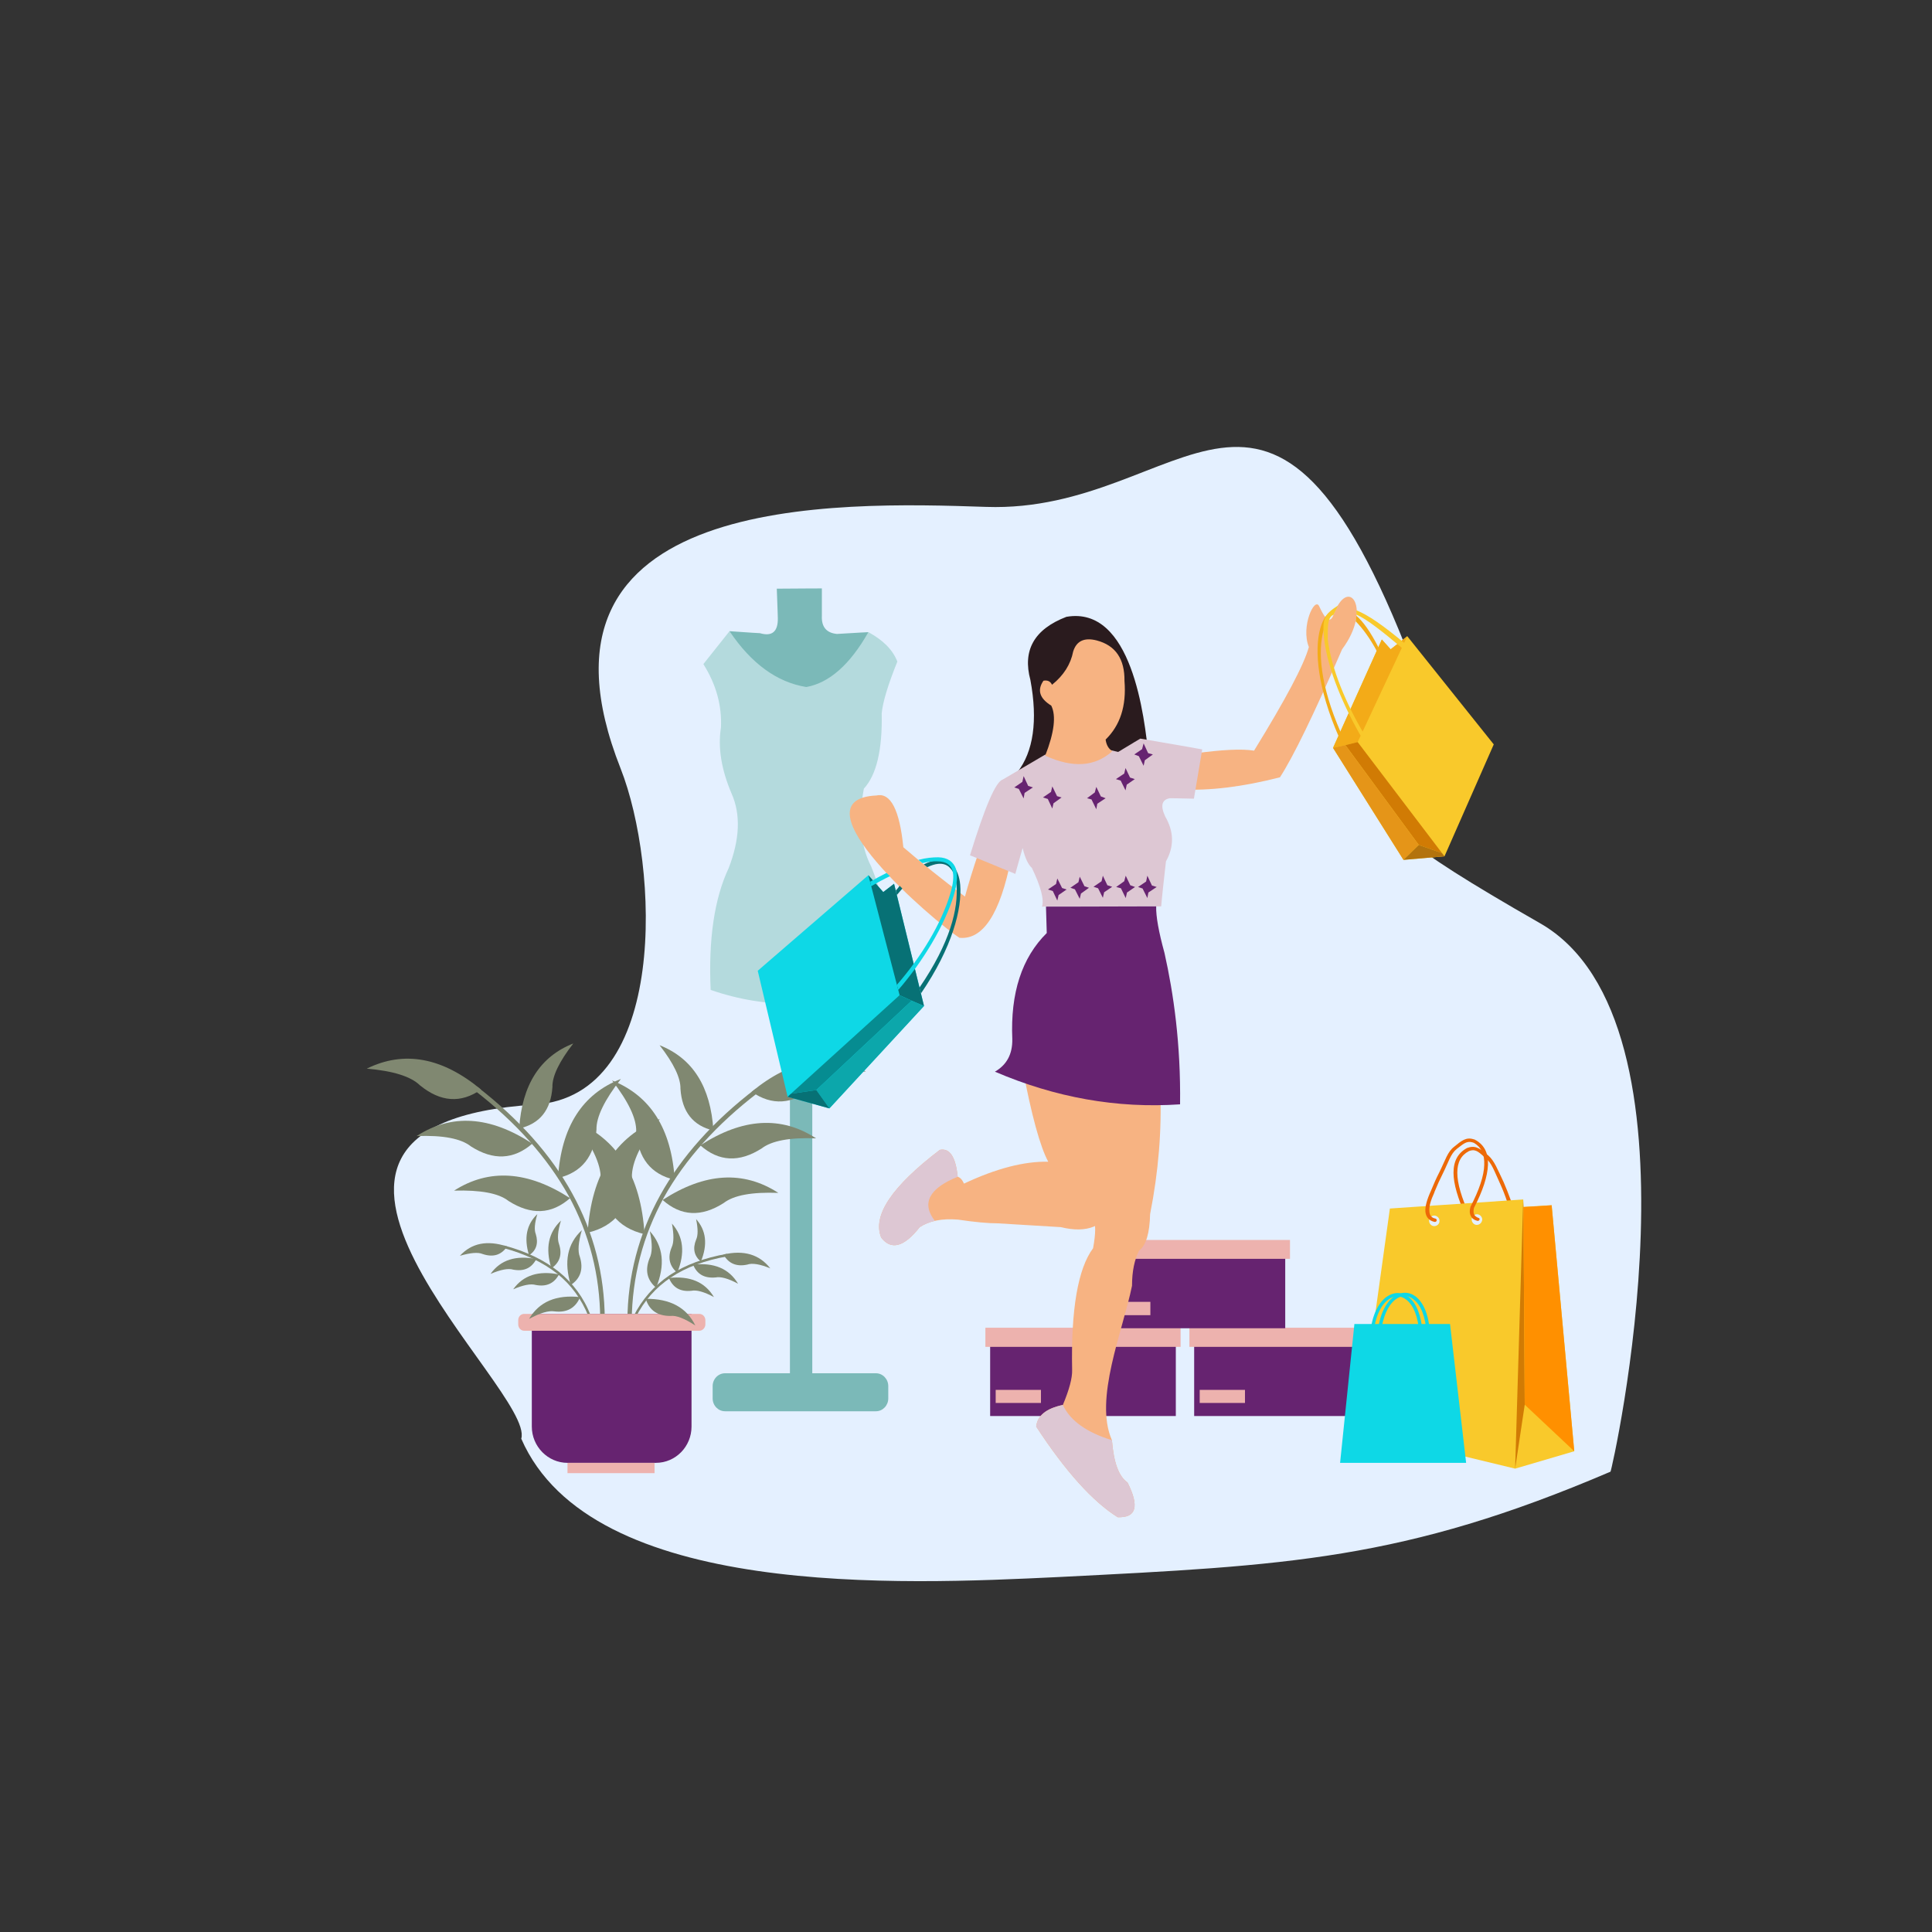 <svg xmlns="http://www.w3.org/2000/svg" xmlns:xlink="http://www.w3.org/1999/xlink" width="40" zoomAndPan="magnify" viewBox="0 0 30 30" height="40" preserveAspectRatio="xMidYMid meet" version="1.0"><rect x="0" y="0" width="30" height="30" fill="#333333" stroke="none"/><defs><clipPath id="a531d8167d"><path d="M 6 6 L 26 6 L 26 24.836 L 6 24.836 Z M 6 6 " clip-rule="nonzero"/></clipPath></defs><g clip-path="url(#a531d8167d)"><path fill="#e4f0ff" d="M 8.094 22.34 C 8.324 21.582 3.391 17.461 8.305 17.152 C 10.391 17.023 10.234 13.449 9.637 11.934 C 7.941 7.645 13.012 7.793 15.312 7.871 C 18.43 7.98 19.707 4.516 21.926 10.297 C 23.027 13.184 19.395 11.75 23.914 14.336 C 26.605 15.875 25.027 22.844 25.008 22.852 C 21.789 24.23 19.977 24.309 16.441 24.488 C 14 24.605 9.18 24.832 8.094 22.34 Z M 8.094 22.34 " fill-opacity="1" fill-rule="evenodd"/></g><path fill="#7bb9b8" d="M 11.258 21.324 L 12.266 21.324 L 12.266 15.375 L 12.613 15.375 L 12.613 21.324 L 13.602 21.324 C 13.707 21.324 13.793 21.414 13.793 21.523 L 13.793 21.715 C 13.793 21.824 13.707 21.914 13.602 21.914 L 11.258 21.914 C 11.152 21.914 11.066 21.824 11.066 21.715 L 11.066 21.523 C 11.066 21.414 11.152 21.324 11.258 21.324 Z M 11.258 21.324 " fill-opacity="1" fill-rule="evenodd"/><path fill="#7bb9b8" d="M 11.328 9.801 C 11.641 9.824 11.801 9.832 11.801 9.832 C 11.988 9.887 12.082 9.809 12.078 9.598 C 12.078 9.598 12.074 9.445 12.062 9.141 C 12.527 9.137 12.762 9.137 12.762 9.137 C 12.762 9.422 12.762 9.562 12.762 9.562 C 12.754 9.734 12.832 9.828 12.996 9.844 C 13.32 9.824 13.484 9.816 13.484 9.816 C 13.523 10.418 13.539 10.715 13.539 10.715 C 12.086 10.715 11.355 10.711 11.355 10.711 C 11.336 10.102 11.328 9.801 11.328 9.801 Z M 11.328 9.801 " fill-opacity="1" fill-rule="evenodd"/><path fill="#b4dadd" d="M 11.195 11.297 C 11.211 10.957 11.121 10.629 10.922 10.312 L 11.328 9.801 C 11.664 10.301 12.062 10.594 12.52 10.668 C 12.875 10.605 13.199 10.32 13.484 9.816 C 13.711 9.938 13.863 10.09 13.934 10.273 C 13.789 10.633 13.707 10.902 13.691 11.078 C 13.703 11.645 13.609 12.035 13.414 12.246 C 13.324 12.734 13.363 13.137 13.527 13.453 C 13.793 14.113 13.883 14.734 13.801 15.316 C 12.828 15.66 11.91 15.676 11.035 15.371 C 11 14.59 11.09 13.957 11.316 13.477 C 11.488 13.031 11.504 12.645 11.359 12.32 C 11.203 11.953 11.145 11.613 11.195 11.297 Z M 11.195 11.297 " fill-opacity="1" fill-rule="evenodd"/><path fill="#808871" d="M 9.328 18.301 C 9.359 18.777 9.586 19.066 10.008 19.164 C 9.953 18.258 9.582 17.672 8.898 17.398 C 9.188 17.773 9.332 18.074 9.328 18.301 Z M 9.328 18.301 " fill-opacity="1" fill-rule="evenodd"/><path fill="#808871" d="M 9.879 17.566 C 9.906 17.98 10.105 18.234 10.477 18.32 C 10.426 17.527 10.102 17.016 9.504 16.777 C 9.758 17.105 9.883 17.367 9.879 17.566 Z M 9.879 17.566 " fill-opacity="1" fill-rule="evenodd"/><path fill="#808871" d="M 10.566 16.906 C 10.59 17.266 10.762 17.48 11.078 17.555 C 11.035 16.875 10.758 16.434 10.242 16.23 C 10.461 16.512 10.57 16.738 10.566 16.906 Z M 10.566 16.906 " fill-opacity="1" fill-rule="evenodd"/><path fill="#808871" d="M 11.238 18.68 C 10.891 18.902 10.574 18.887 10.289 18.633 C 10.945 18.207 11.543 18.172 12.086 18.523 C 11.676 18.508 11.395 18.559 11.238 18.68 Z M 11.238 18.68 " fill-opacity="1" fill-rule="evenodd"/><path fill="#808871" d="M 11.828 17.832 C 11.48 18.055 11.16 18.039 10.875 17.785 C 11.531 17.359 12.133 17.324 12.672 17.676 C 12.262 17.66 11.98 17.715 11.828 17.832 Z M 11.828 17.832 " fill-opacity="1" fill-rule="evenodd"/><path fill="#808871" d="M 12.625 16.891 C 12.305 17.152 11.984 17.172 11.672 16.953 C 12.277 16.453 12.867 16.348 13.445 16.637 C 13.039 16.668 12.762 16.754 12.625 16.891 Z M 12.625 16.891 " fill-opacity="1" fill-rule="evenodd"/><path fill="#808871" d="M 11.738 16.902 C 11.078 17.406 10.582 17.961 10.25 18.562 C 9.918 19.164 9.746 19.816 9.742 20.512 L 9.809 20.512 C 9.816 19.828 9.984 19.188 10.309 18.594 C 10.637 18.004 11.129 17.457 11.777 16.961 Z M 11.738 16.902 " fill-opacity="1" fill-rule="nonzero"/><path fill="#662370" d="M 8.258 20.402 L 10.738 20.402 L 10.738 22.152 C 10.738 22.461 10.492 22.715 10.184 22.715 L 8.812 22.715 C 8.508 22.715 8.258 22.461 8.258 22.152 Z M 8.258 20.402 " fill-opacity="1" fill-rule="evenodd"/><path fill="#808871" d="M 9.836 20.441 C 9.969 20.176 10.156 19.965 10.398 19.801 C 10.641 19.641 10.938 19.531 11.289 19.469 L 11.297 19.508 C 10.949 19.57 10.656 19.676 10.418 19.836 C 10.184 19.992 10 20.199 9.871 20.457 Z M 9.836 20.441 " fill-opacity="1" fill-rule="nonzero"/><path fill="#808871" d="M 10.086 19.539 C 10.012 19.727 10.047 19.875 10.188 19.996 C 10.332 19.641 10.301 19.352 10.09 19.117 C 10.133 19.316 10.129 19.457 10.086 19.539 Z M 10.086 19.539 " fill-opacity="1" fill-rule="evenodd"/><path fill="#808871" d="M 10.43 19.367 C 10.363 19.527 10.395 19.66 10.516 19.762 C 10.641 19.457 10.613 19.199 10.434 19 C 10.465 19.168 10.465 19.293 10.43 19.367 Z M 10.43 19.367 " fill-opacity="1" fill-rule="evenodd"/><path fill="#808871" d="M 10.809 19.25 C 10.754 19.387 10.777 19.5 10.883 19.59 C 10.992 19.324 10.965 19.105 10.809 18.93 C 10.84 19.082 10.84 19.184 10.809 19.25 Z M 10.809 19.25 " fill-opacity="1" fill-rule="evenodd"/><path fill="#808871" d="M 10.738 20.043 C 10.566 20.062 10.449 19.996 10.387 19.844 C 10.715 19.809 10.945 19.906 11.086 20.141 C 10.934 20.059 10.816 20.027 10.738 20.043 Z M 10.738 20.043 " fill-opacity="1" fill-rule="evenodd"/><path fill="#808871" d="M 11.113 19.836 C 10.941 19.852 10.824 19.789 10.762 19.637 C 11.09 19.602 11.32 19.699 11.461 19.934 C 11.309 19.852 11.191 19.82 11.113 19.836 Z M 11.113 19.836 " fill-opacity="1" fill-rule="evenodd"/><path fill="#808871" d="M 11.602 19.637 C 11.438 19.672 11.312 19.621 11.234 19.48 C 11.551 19.406 11.793 19.48 11.961 19.695 C 11.801 19.629 11.68 19.609 11.602 19.637 Z M 11.602 19.637 " fill-opacity="1" fill-rule="evenodd"/><path fill="#808871" d="M 9.172 20.426 C 9.066 20.152 8.898 19.926 8.676 19.746 C 8.449 19.566 8.168 19.43 7.828 19.34 L 7.816 19.379 C 8.152 19.469 8.43 19.602 8.652 19.777 C 8.871 19.953 9.031 20.176 9.137 20.438 Z M 9.172 20.426 " fill-opacity="1" fill-rule="nonzero"/><path fill="#808871" d="M 9.004 19.516 C 9.062 19.703 9.016 19.852 8.863 19.953 C 8.754 19.594 8.809 19.312 9.035 19.102 C 8.98 19.289 8.969 19.43 9.004 19.516 Z M 9.004 19.516 " fill-opacity="1" fill-rule="evenodd"/><path fill="#808871" d="M 8.68 19.316 C 8.734 19.48 8.691 19.605 8.562 19.695 C 8.465 19.383 8.516 19.137 8.711 18.953 C 8.66 19.117 8.652 19.238 8.68 19.316 Z M 8.68 19.316 " fill-opacity="1" fill-rule="evenodd"/><path fill="#808871" d="M 8.32 19.164 C 8.363 19.305 8.328 19.418 8.215 19.492 C 8.133 19.223 8.176 19.012 8.344 18.852 C 8.301 18.996 8.293 19.098 8.32 19.164 Z M 8.32 19.164 " fill-opacity="1" fill-rule="evenodd"/><path fill="#808871" d="M 8.32 19.953 C 8.484 19.984 8.605 19.93 8.68 19.789 C 8.363 19.727 8.125 19.801 7.969 20.02 C 8.125 19.953 8.242 19.93 8.32 19.953 Z M 8.32 19.953 " fill-opacity="1" fill-rule="evenodd"/><path fill="#808871" d="M 7.969 19.715 C 8.137 19.746 8.254 19.691 8.328 19.551 C 8.012 19.488 7.773 19.562 7.617 19.781 C 7.773 19.715 7.891 19.691 7.969 19.715 Z M 7.969 19.715 " fill-opacity="1" fill-rule="evenodd"/><path fill="#808871" d="M 7.496 19.473 C 7.66 19.527 7.785 19.488 7.875 19.355 C 7.566 19.254 7.324 19.301 7.141 19.5 C 7.305 19.453 7.422 19.441 7.496 19.473 Z M 7.496 19.473 " fill-opacity="1" fill-rule="evenodd"/><path fill="#808871" d="M 9.812 18.277 C 9.777 18.754 9.547 19.043 9.125 19.141 C 9.184 18.23 9.559 17.645 10.246 17.375 C 9.949 17.75 9.809 18.051 9.812 18.277 Z M 9.812 18.277 " fill-opacity="1" fill-rule="evenodd"/><path fill="#808871" d="M 9.262 17.539 C 9.234 17.957 9.031 18.207 8.664 18.293 C 8.715 17.5 9.039 16.988 9.641 16.754 C 9.387 17.082 9.258 17.344 9.262 17.539 Z M 9.262 17.539 " fill-opacity="1" fill-rule="evenodd"/><path fill="#808871" d="M 8.578 16.879 C 8.555 17.238 8.379 17.453 8.062 17.523 C 8.105 16.844 8.387 16.406 8.902 16.203 C 8.684 16.484 8.574 16.711 8.578 16.879 Z M 8.578 16.879 " fill-opacity="1" fill-rule="evenodd"/><path fill="#808871" d="M 7.895 18.648 C 8.246 18.871 8.562 18.859 8.852 18.605 C 8.195 18.18 7.594 18.141 7.051 18.488 C 7.461 18.477 7.742 18.527 7.895 18.648 Z M 7.895 18.648 " fill-opacity="1" fill-rule="evenodd"/><path fill="#808871" d="M 7.312 17.801 C 7.66 18.023 7.977 18.008 8.266 17.758 C 7.609 17.328 7.012 17.289 6.469 17.641 C 6.879 17.625 7.16 17.68 7.312 17.801 Z M 7.312 17.801 " fill-opacity="1" fill-rule="evenodd"/><path fill="#808871" d="M 6.52 16.852 C 6.84 17.113 7.156 17.137 7.469 16.918 C 6.867 16.418 6.273 16.309 5.695 16.594 C 6.105 16.629 6.379 16.715 6.52 16.852 Z M 6.52 16.852 " fill-opacity="1" fill-rule="evenodd"/><path fill="#808871" d="M 7.406 16.871 C 8.062 17.379 8.555 17.93 8.887 18.535 C 9.219 19.137 9.387 19.789 9.391 20.488 L 9.32 20.488 C 9.316 19.801 9.152 19.16 8.828 18.566 C 8.5 17.977 8.012 17.426 7.363 16.926 Z M 7.406 16.871 " fill-opacity="1" fill-rule="nonzero"/><path fill="#edb2ae" d="M 8.812 22.715 L 10.164 22.715 L 10.164 22.875 L 8.812 22.875 Z M 8.812 22.715 " fill-opacity="1" fill-rule="evenodd"/><path fill="#edb2ae" d="M 8.141 20.402 L 10.859 20.402 C 10.91 20.402 10.953 20.445 10.953 20.5 L 10.953 20.566 C 10.953 20.617 10.91 20.664 10.859 20.664 L 8.141 20.664 C 8.086 20.664 8.047 20.617 8.047 20.566 L 8.047 20.5 C 8.047 20.445 8.086 20.402 8.141 20.402 Z M 8.141 20.402 " fill-opacity="1" fill-rule="evenodd"/><path fill="#808871" d="M 10.41 20.434 C 10.211 20.434 10.082 20.348 10.027 20.168 C 10.402 20.164 10.66 20.301 10.797 20.582 C 10.629 20.473 10.5 20.422 10.41 20.434 Z M 10.41 20.434 " fill-opacity="1" fill-rule="evenodd"/><path fill="#808871" d="M 8.609 20.363 C 8.805 20.387 8.938 20.309 9.008 20.141 C 8.637 20.102 8.375 20.211 8.215 20.48 C 8.387 20.387 8.52 20.348 8.609 20.363 Z M 8.609 20.363 " fill-opacity="1" fill-rule="evenodd"/><path fill="#662370" d="M 15.375 20.902 L 18.258 20.902 L 18.258 21.988 L 15.375 21.988 Z M 15.375 20.902 " fill-opacity="1" fill-rule="evenodd"/><path fill="#edb2ae" d="M 15.301 20.617 L 18.332 20.617 L 18.332 20.914 L 15.301 20.914 Z M 15.301 20.617 " fill-opacity="1" fill-rule="evenodd"/><path fill="#edb2ae" d="M 15.461 21.582 L 16.164 21.582 L 16.164 21.785 L 15.461 21.785 Z M 15.461 21.582 " fill-opacity="1" fill-rule="evenodd"/><path fill="#662370" d="M 18.543 20.902 L 21.426 20.902 L 21.426 21.988 L 18.543 21.988 Z M 18.543 20.902 " fill-opacity="1" fill-rule="evenodd"/><path fill="#edb2ae" d="M 18.469 20.617 L 21.496 20.617 L 21.496 20.914 L 18.469 20.914 Z M 18.469 20.617 " fill-opacity="1" fill-rule="evenodd"/><path fill="#edb2ae" d="M 18.629 21.582 L 19.332 21.582 L 19.332 21.785 L 18.629 21.785 Z M 18.629 21.582 " fill-opacity="1" fill-rule="evenodd"/><path fill="#662370" d="M 17.074 19.535 L 19.957 19.535 L 19.957 20.625 L 17.074 20.625 Z M 17.074 19.535 " fill-opacity="1" fill-rule="evenodd"/><path fill="#edb2ae" d="M 17 19.254 L 20.031 19.254 L 20.031 19.547 L 17 19.547 Z M 17 19.254 " fill-opacity="1" fill-rule="evenodd"/><path fill="#edb2ae" d="M 17.16 20.215 L 17.863 20.215 L 17.863 20.422 L 17.16 20.422 Z M 17.16 20.215 " fill-opacity="1" fill-rule="evenodd"/><path fill="#ed6907" d="M 22.707 19.082 C 22.688 19.086 22.672 19.078 22.668 19.062 C 22.664 19.051 22.676 19.035 22.688 19.031 C 22.723 19.023 22.742 19.012 22.754 18.988 C 22.77 18.961 22.77 18.93 22.762 18.887 C 22.637 18.609 22.57 18.383 22.57 18.211 C 22.57 18.027 22.641 17.902 22.777 17.828 L 22.785 17.824 C 22.793 17.824 22.801 17.82 22.812 17.816 C 22.93 17.785 23 17.852 23.109 17.941 C 23.207 18.027 23.254 18.16 23.348 18.355 C 23.387 18.445 23.426 18.543 23.465 18.652 C 23.52 18.789 23.543 18.895 23.535 18.973 C 23.523 19.059 23.477 19.113 23.391 19.129 C 23.375 19.133 23.359 19.121 23.355 19.109 C 23.352 19.094 23.359 19.082 23.375 19.078 C 23.438 19.066 23.469 19.027 23.477 18.969 C 23.484 18.898 23.461 18.797 23.41 18.668 L 23.406 18.668 C 23.371 18.562 23.332 18.465 23.293 18.379 C 23.203 18.184 23.164 18.059 23.066 17.98 C 22.977 17.906 22.926 17.84 22.832 17.867 C 22.82 17.871 22.816 17.871 22.809 17.875 C 22.688 17.938 22.629 18.047 22.629 18.211 C 22.629 18.379 22.695 18.598 22.82 18.871 L 22.82 18.875 C 22.832 18.93 22.824 18.977 22.809 19.012 C 22.789 19.047 22.754 19.07 22.707 19.082 Z M 22.707 19.082 " fill-opacity="1" fill-rule="nonzero"/><path fill="#f9c92b" d="M 24.445 22.535 L 24.094 18.715 L 23.656 18.742 L 23.652 18.625 L 21.582 18.766 L 21.102 22.219 L 23.527 22.805 Z M 22.273 18.875 C 22.23 18.875 22.191 18.91 22.191 18.957 C 22.191 19 22.227 19.039 22.27 19.039 C 22.316 19.039 22.352 19.004 22.352 18.961 C 22.355 18.914 22.316 18.879 22.273 18.875 Z M 22.934 18.855 C 22.891 18.855 22.852 18.891 22.852 18.934 C 22.852 18.98 22.887 19.02 22.93 19.02 C 22.977 19.02 23.012 18.984 23.016 18.938 C 23.016 18.895 22.98 18.855 22.934 18.855 Z M 22.934 18.855 " fill-opacity="1" fill-rule="evenodd"/><path fill="#d17b04" d="M 23.656 18.742 L 23.676 21.812 L 23.527 22.805 L 23.652 18.625 Z M 23.656 18.742 " fill-opacity="1" fill-rule="evenodd"/><path fill="#ed6907" d="M 22.938 18.957 C 22.953 18.961 22.969 18.953 22.973 18.941 C 22.98 18.926 22.973 18.914 22.953 18.91 C 22.926 18.898 22.902 18.883 22.891 18.859 C 22.879 18.836 22.879 18.801 22.887 18.758 C 23.027 18.488 23.098 18.266 23.105 18.09 C 23.113 17.91 23.051 17.781 22.914 17.703 L 22.91 17.703 C 22.902 17.695 22.895 17.691 22.883 17.691 C 22.766 17.652 22.691 17.715 22.582 17.805 C 22.477 17.883 22.445 18.012 22.348 18.207 C 22.305 18.289 22.262 18.387 22.219 18.492 C 22.156 18.629 22.129 18.734 22.133 18.812 C 22.141 18.898 22.188 18.953 22.273 18.973 C 22.289 18.977 22.305 18.969 22.309 18.953 C 22.312 18.941 22.305 18.926 22.289 18.922 C 22.227 18.91 22.199 18.871 22.195 18.809 C 22.188 18.738 22.215 18.641 22.273 18.516 L 22.273 18.512 C 22.316 18.406 22.359 18.312 22.402 18.227 C 22.496 18.039 22.523 17.918 22.621 17.84 C 22.715 17.77 22.77 17.711 22.863 17.738 C 22.867 17.742 22.879 17.742 22.887 17.746 C 23 17.812 23.055 17.926 23.047 18.09 C 23.043 18.258 22.969 18.477 22.832 18.742 L 22.832 18.746 C 22.816 18.801 22.82 18.848 22.84 18.883 C 22.855 18.918 22.891 18.945 22.938 18.957 Z M 22.938 18.957 " fill-opacity="1" fill-rule="nonzero"/><path fill="#ff9000" d="M 24.094 18.715 L 24.445 22.535 L 23.676 21.812 L 23.656 18.742 Z M 24.094 18.715 " fill-opacity="1" fill-rule="evenodd"/><path fill="#0ed8e6" d="M 21.328 20.715 C 21.324 20.73 21.312 20.742 21.297 20.742 C 21.285 20.738 21.273 20.727 21.277 20.711 C 21.301 20.422 21.406 20.227 21.531 20.137 C 21.586 20.098 21.645 20.078 21.703 20.078 C 21.762 20.078 21.82 20.102 21.875 20.141 C 21.988 20.23 22.074 20.422 22.09 20.711 C 22.09 20.727 22.078 20.738 22.066 20.742 C 22.051 20.742 22.039 20.73 22.039 20.715 C 22.023 20.441 21.945 20.266 21.84 20.184 C 21.797 20.148 21.75 20.133 21.703 20.129 C 21.656 20.129 21.605 20.145 21.559 20.18 C 21.445 20.262 21.352 20.441 21.328 20.715 Z M 21.328 20.715 " fill-opacity="1" fill-rule="nonzero"/><path fill="#0ed8e6" d="M 20.809 22.715 L 21.031 20.559 L 22.516 20.559 L 22.766 22.715 Z M 20.809 22.715 " fill-opacity="1" fill-rule="evenodd"/><path fill="#0ed8e6" d="M 21.441 20.711 C 21.438 20.727 21.426 20.738 21.414 20.734 C 21.398 20.734 21.387 20.723 21.391 20.707 C 21.418 20.414 21.52 20.223 21.645 20.133 C 21.699 20.094 21.758 20.074 21.816 20.074 C 21.875 20.074 21.934 20.094 21.988 20.137 C 22.102 20.227 22.191 20.418 22.203 20.707 C 22.207 20.723 22.195 20.734 22.18 20.734 C 22.164 20.738 22.152 20.727 22.152 20.711 C 22.137 20.438 22.059 20.262 21.953 20.18 C 21.91 20.145 21.863 20.125 21.816 20.125 C 21.77 20.125 21.719 20.141 21.672 20.176 C 21.562 20.258 21.469 20.438 21.441 20.711 Z M 21.441 20.711 " fill-opacity="1" fill-rule="nonzero"/><path fill="#f7b382" d="M 17.219 16.746 C 16.32 16.625 15.875 16.566 15.875 16.566 C 16.016 17.316 16.152 17.809 16.277 18.039 C 15.902 18.031 15.465 18.145 14.969 18.379 C 14.941 18.316 14.906 18.281 14.871 18.273 C 14.84 17.961 14.746 17.824 14.594 17.855 C 13.844 18.426 13.543 18.879 13.684 19.219 C 13.84 19.418 14.039 19.363 14.281 19.055 C 14.43 18.957 14.625 18.918 14.875 18.938 C 15.137 18.977 15.344 18.996 15.496 18.996 C 16.145 19.035 16.473 19.055 16.473 19.055 C 16.883 19.156 17.152 19.043 17.285 18.723 C 17.238 17.406 17.219 16.746 17.219 16.746 Z M 17.219 16.746 " fill-opacity="1" fill-rule="evenodd"/><path fill="#f7b382" d="M 18.016 16.902 C 18.043 17.547 17.988 18.199 17.859 18.852 C 17.852 19.148 17.797 19.336 17.688 19.418 C 17.617 19.559 17.578 19.738 17.578 19.965 C 17.434 20.672 16.984 21.727 17.266 22.363 C 17.293 22.707 17.371 22.926 17.508 23.02 C 17.695 23.391 17.645 23.57 17.355 23.559 C 16.973 23.32 16.547 22.852 16.09 22.152 C 16.109 21.98 16.246 21.871 16.504 21.816 C 16.605 21.574 16.652 21.395 16.648 21.273 C 16.629 20.332 16.738 19.699 16.973 19.383 C 17.016 19.152 17.016 19 16.977 18.926 C 16.852 17.762 16.883 16.949 17.07 16.492 C 17.703 16.766 18.016 16.902 18.016 16.902 Z M 18.016 16.902 " fill-opacity="1" fill-rule="evenodd"/><path fill="#f7b382" d="M 18.332 12.258 C 18.477 11.887 18.551 11.699 18.551 11.699 C 18.973 11.641 19.281 11.625 19.473 11.656 C 19.961 10.863 20.246 10.328 20.324 10.047 C 20.195 9.73 20.414 9.262 20.484 9.414 C 20.516 9.48 20.633 9.75 20.707 9.547 C 20.934 8.922 21.316 9.445 20.84 10.082 C 20.402 11.094 20.078 11.758 19.875 12.07 C 19.293 12.219 18.781 12.281 18.332 12.258 Z M 18.332 12.258 " fill-opacity="1" fill-rule="evenodd"/><path fill="#f7b382" d="M 15.699 13.336 C 15.371 13.246 15.207 13.203 15.207 13.203 C 15.105 13.504 15.031 13.746 14.984 13.922 C 14.629 13.656 14.312 13.402 14.027 13.156 C 13.969 12.574 13.828 12.305 13.613 12.352 C 12.281 12.41 14.523 14.324 14.898 14.562 C 15.262 14.598 15.531 14.191 15.699 13.336 Z M 15.699 13.336 " fill-opacity="1" fill-rule="evenodd"/><path fill="#2a1b1e" d="M 16.559 9.578 C 16.059 9.77 15.875 10.098 16 10.559 C 16.117 11.191 16.047 11.672 15.797 11.992 C 16.688 12.598 17.367 12.52 17.836 11.766 C 17.773 11.121 17.574 9.402 16.559 9.578 Z M 16.559 9.578 " fill-opacity="1" fill-rule="evenodd"/><path fill="#ddc7d3" d="M 16.227 11.719 C 16.84 11.656 17.145 11.625 17.145 11.625 C 17.293 11.66 17.363 11.676 17.363 11.676 C 17.578 11.547 17.691 11.477 17.707 11.469 C 18.348 11.578 18.668 11.637 18.668 11.637 C 18.582 12.145 18.539 12.402 18.539 12.402 C 18.289 12.395 18.164 12.395 18.164 12.395 C 18.039 12.418 18.016 12.512 18.094 12.68 C 18.23 12.914 18.234 13.145 18.105 13.375 C 18.07 13.688 18.043 13.922 18.031 14.074 C 16.797 14.078 16.18 14.078 16.18 14.078 C 16.215 13.973 16.164 13.77 16.023 13.477 C 15.969 13.43 15.918 13.328 15.879 13.168 C 15.801 13.438 15.766 13.57 15.766 13.57 C 15.297 13.375 15.062 13.281 15.062 13.281 C 15.293 12.531 15.461 12.137 15.57 12.105 C 16.008 11.848 16.227 11.719 16.227 11.719 Z M 16.227 11.719 " fill-opacity="1" fill-rule="evenodd"/><path fill="#662370" d="M 16.242 14.078 C 16.25 14.352 16.254 14.488 16.254 14.488 C 15.867 14.871 15.688 15.418 15.719 16.137 C 15.723 16.367 15.633 16.535 15.449 16.641 C 16.387 17.043 17.344 17.215 18.324 17.148 C 18.336 16.211 18.223 15.426 18.082 14.797 C 17.992 14.469 17.949 14.23 17.953 14.074 C 16.812 14.078 16.242 14.078 16.242 14.078 Z M 16.242 14.078 " fill-opacity="1" fill-rule="evenodd"/><path fill="#f7b382" d="M 17.273 11.664 C 17.004 11.906 16.66 11.93 16.23 11.734 C 16.371 11.375 16.402 11.113 16.324 10.957 C 16.141 10.844 16.102 10.715 16.203 10.57 C 16.266 10.559 16.309 10.578 16.336 10.633 C 16.516 10.488 16.625 10.316 16.664 10.117 C 16.715 9.953 16.836 9.895 17.031 9.945 C 17.324 10.023 17.465 10.234 17.461 10.574 C 17.492 10.961 17.395 11.262 17.168 11.484 C 17.18 11.57 17.215 11.629 17.273 11.664 Z M 17.273 11.664 " fill-opacity="1" fill-rule="evenodd"/><path fill="#ddc7d3" d="M 17.266 22.363 C 16.871 22.242 16.617 22.059 16.504 21.816 C 16.246 21.871 16.109 21.98 16.09 22.152 C 16.547 22.852 16.973 23.32 17.355 23.559 C 17.645 23.57 17.695 23.391 17.508 23.02 C 17.371 22.926 17.293 22.707 17.266 22.363 Z M 17.266 22.363 " fill-opacity="1" fill-rule="evenodd"/><path fill="#ddc7d3" d="M 14.281 19.055 C 14.348 19.012 14.426 18.98 14.516 18.957 C 14.305 18.684 14.426 18.453 14.871 18.273 C 14.84 17.961 14.746 17.824 14.594 17.855 C 13.844 18.426 13.543 18.879 13.684 19.219 C 13.84 19.418 14.039 19.363 14.281 19.055 Z M 14.281 19.055 " fill-opacity="1" fill-rule="evenodd"/><path fill="#662370" d="M 15.895 12.051 L 15.965 12.203 L 16.039 12.227 L 15.91 12.312 L 15.895 12.398 L 15.82 12.25 L 15.75 12.227 L 15.875 12.141 Z M 15.895 12.051 " fill-opacity="1" fill-rule="evenodd"/><path fill="#662370" d="M 16.34 12.211 L 16.414 12.363 L 16.484 12.383 L 16.359 12.473 L 16.34 12.555 L 16.27 12.406 L 16.195 12.383 L 16.32 12.297 Z M 16.34 12.211 " fill-opacity="1" fill-rule="evenodd"/><path fill="#662370" d="M 17.023 12.219 L 17.094 12.367 L 17.168 12.395 L 17.039 12.48 L 17.023 12.566 L 16.949 12.414 L 16.879 12.395 L 17 12.305 Z M 17.023 12.219 " fill-opacity="1" fill-rule="evenodd"/><path fill="#662370" d="M 17.758 11.543 L 17.828 11.695 L 17.902 11.715 L 17.777 11.805 L 17.758 11.891 L 17.684 11.742 L 17.613 11.715 L 17.734 11.633 Z M 17.758 11.543 " fill-opacity="1" fill-rule="evenodd"/><path fill="#662370" d="M 17.477 11.926 L 17.547 12.074 L 17.621 12.098 L 17.496 12.184 L 17.477 12.273 L 17.402 12.121 L 17.328 12.098 L 17.457 12.012 Z M 17.477 11.926 " fill-opacity="1" fill-rule="evenodd"/><path fill="#662370" d="M 16.418 13.641 L 16.492 13.789 L 16.562 13.812 L 16.438 13.898 L 16.418 13.984 L 16.348 13.836 L 16.273 13.812 L 16.398 13.727 Z M 16.418 13.641 " fill-opacity="1" fill-rule="evenodd"/><path fill="#662370" d="M 16.766 13.613 L 16.84 13.762 L 16.91 13.785 L 16.785 13.875 L 16.766 13.957 L 16.691 13.809 L 16.621 13.785 L 16.746 13.699 Z M 16.766 13.613 " fill-opacity="1" fill-rule="evenodd"/><path fill="#662370" d="M 17.125 13.598 L 17.195 13.746 L 17.27 13.77 L 17.145 13.855 L 17.125 13.941 L 17.051 13.793 L 16.98 13.77 L 17.105 13.684 Z M 17.125 13.598 " fill-opacity="1" fill-rule="evenodd"/><path fill="#662370" d="M 17.48 13.598 L 17.551 13.746 L 17.625 13.773 L 17.5 13.859 L 17.48 13.945 L 17.406 13.793 L 17.332 13.773 L 17.457 13.684 Z M 17.48 13.598 " fill-opacity="1" fill-rule="evenodd"/><path fill="#662370" d="M 17.816 13.598 L 17.887 13.75 L 17.961 13.773 L 17.832 13.859 L 17.816 13.945 L 17.742 13.797 L 17.672 13.773 L 17.797 13.688 Z M 17.816 13.598 " fill-opacity="1" fill-rule="evenodd"/><path fill="#0ed8e6" d="M 12.23 17.031 L 11.766 15.074 L 13.484 13.59 L 13.715 13.852 L 13.883 13.723 L 14.348 15.621 L 12.879 17.211 Z M 12.23 17.031 " fill-opacity="1" fill-rule="evenodd"/><path fill="#077175" d="M 13.484 13.59 L 13.969 15.453 L 14.156 15.539 L 14.348 15.621 L 13.883 13.723 L 13.715 13.852 Z M 13.484 13.59 " fill-opacity="1" fill-rule="evenodd"/><path fill="#068c91" d="M 13.969 15.453 L 12.281 16.984 L 12.676 16.926 L 14.156 15.539 Z M 13.969 15.453 " fill-opacity="1" fill-rule="evenodd"/><path fill="#0ca7ab" d="M 14.156 15.539 L 12.676 16.926 L 12.879 17.211 L 14.348 15.621 Z M 14.156 15.539 " fill-opacity="1" fill-rule="evenodd"/><path fill="#077175" d="M 12.879 17.211 L 12.676 16.926 L 12.281 16.984 L 12.23 17.031 Z M 12.879 17.211 " fill-opacity="1" fill-rule="evenodd"/><path fill="#077175" d="M 13.91 13.828 C 13.93 13.805 13.953 13.781 13.969 13.754 L 14.012 13.797 C 13.984 13.828 13.957 13.863 13.926 13.898 Z M 14.344 13.422 C 14.422 13.383 14.492 13.363 14.559 13.355 C 14.66 13.344 14.742 13.375 14.801 13.445 C 14.859 13.512 14.898 13.609 14.91 13.738 C 14.941 14.109 14.789 14.711 14.301 15.426 L 14.277 15.336 C 14.758 14.633 14.883 14.102 14.852 13.742 C 14.84 13.629 14.809 13.539 14.758 13.484 C 14.711 13.43 14.648 13.406 14.566 13.414 C 14.516 13.418 14.461 13.438 14.398 13.465 Z M 14.344 13.422 " fill-opacity="1" fill-rule="nonzero"/><path fill="#0ed8e6" d="M 13.512 13.691 C 13.602 13.641 13.688 13.594 13.766 13.555 L 13.82 13.605 C 13.73 13.648 13.633 13.699 13.527 13.762 Z M 14.262 13.352 C 14.383 13.32 14.48 13.312 14.57 13.312 C 14.719 13.316 14.805 13.383 14.844 13.492 C 14.875 13.598 14.859 13.738 14.812 13.898 C 14.668 14.371 14.328 14.934 13.949 15.371 L 13.926 15.293 C 14.305 14.859 14.613 14.348 14.754 13.883 C 14.801 13.73 14.816 13.605 14.789 13.512 C 14.758 13.426 14.691 13.379 14.566 13.375 C 14.496 13.371 14.418 13.379 14.324 13.402 Z M 14.262 13.352 " fill-opacity="1" fill-rule="nonzero"/><path fill="#f9c92b" d="M 22.43 13.297 L 23.195 11.559 L 21.852 9.879 L 21.594 10.082 L 21.457 9.93 L 20.699 11.613 L 21.793 13.352 Z M 22.43 13.297 " fill-opacity="1" fill-rule="evenodd"/><path fill="#f3ab18" d="M 21.852 9.879 L 21.082 11.523 L 20.891 11.57 L 20.699 11.613 L 21.457 9.93 L 21.594 10.082 Z M 21.852 9.879 " fill-opacity="1" fill-rule="evenodd"/><path fill="#d17b04" d="M 21.082 11.523 L 22.391 13.246 L 22.031 13.121 L 20.891 11.57 Z M 21.082 11.523 " fill-opacity="1" fill-rule="evenodd"/><path fill="#e59518" d="M 20.891 11.57 L 22.031 13.121 L 21.793 13.352 L 20.699 11.613 Z M 20.891 11.57 " fill-opacity="1" fill-rule="evenodd"/><path fill="#b3730d" d="M 21.793 13.352 L 22.031 13.121 L 22.391 13.246 L 22.43 13.297 Z M 21.793 13.352 " fill-opacity="1" fill-rule="evenodd"/><path fill="#f3ab18" d="M 21.406 10.055 C 21.281 9.812 21.168 9.652 21.062 9.562 L 21.051 9.648 C 21.148 9.746 21.266 9.898 21.383 10.117 Z M 20.672 9.496 C 20.578 9.535 20.527 9.668 20.5 9.762 C 20.406 10.102 20.461 10.691 20.789 11.441 L 20.82 11.375 C 20.496 10.633 20.461 10.105 20.555 9.777 C 20.578 9.691 20.609 9.629 20.652 9.582 Z M 20.672 9.496 " fill-opacity="1" fill-rule="nonzero"/><path fill="#f9c92b" d="M 21.824 10 C 21.484 9.715 21.242 9.547 21.062 9.477 L 21.062 9.543 C 21.234 9.621 21.465 9.805 21.789 10.078 Z M 20.777 9.402 C 20.562 9.543 20.527 9.602 20.562 9.93 C 20.617 10.395 20.871 10.988 21.152 11.465 L 21.184 11.402 C 20.902 10.93 20.672 10.383 20.617 9.926 C 20.621 9.773 20.602 9.582 20.707 9.547 Z M 20.777 9.402 " fill-opacity="1" fill-rule="nonzero"/></svg>